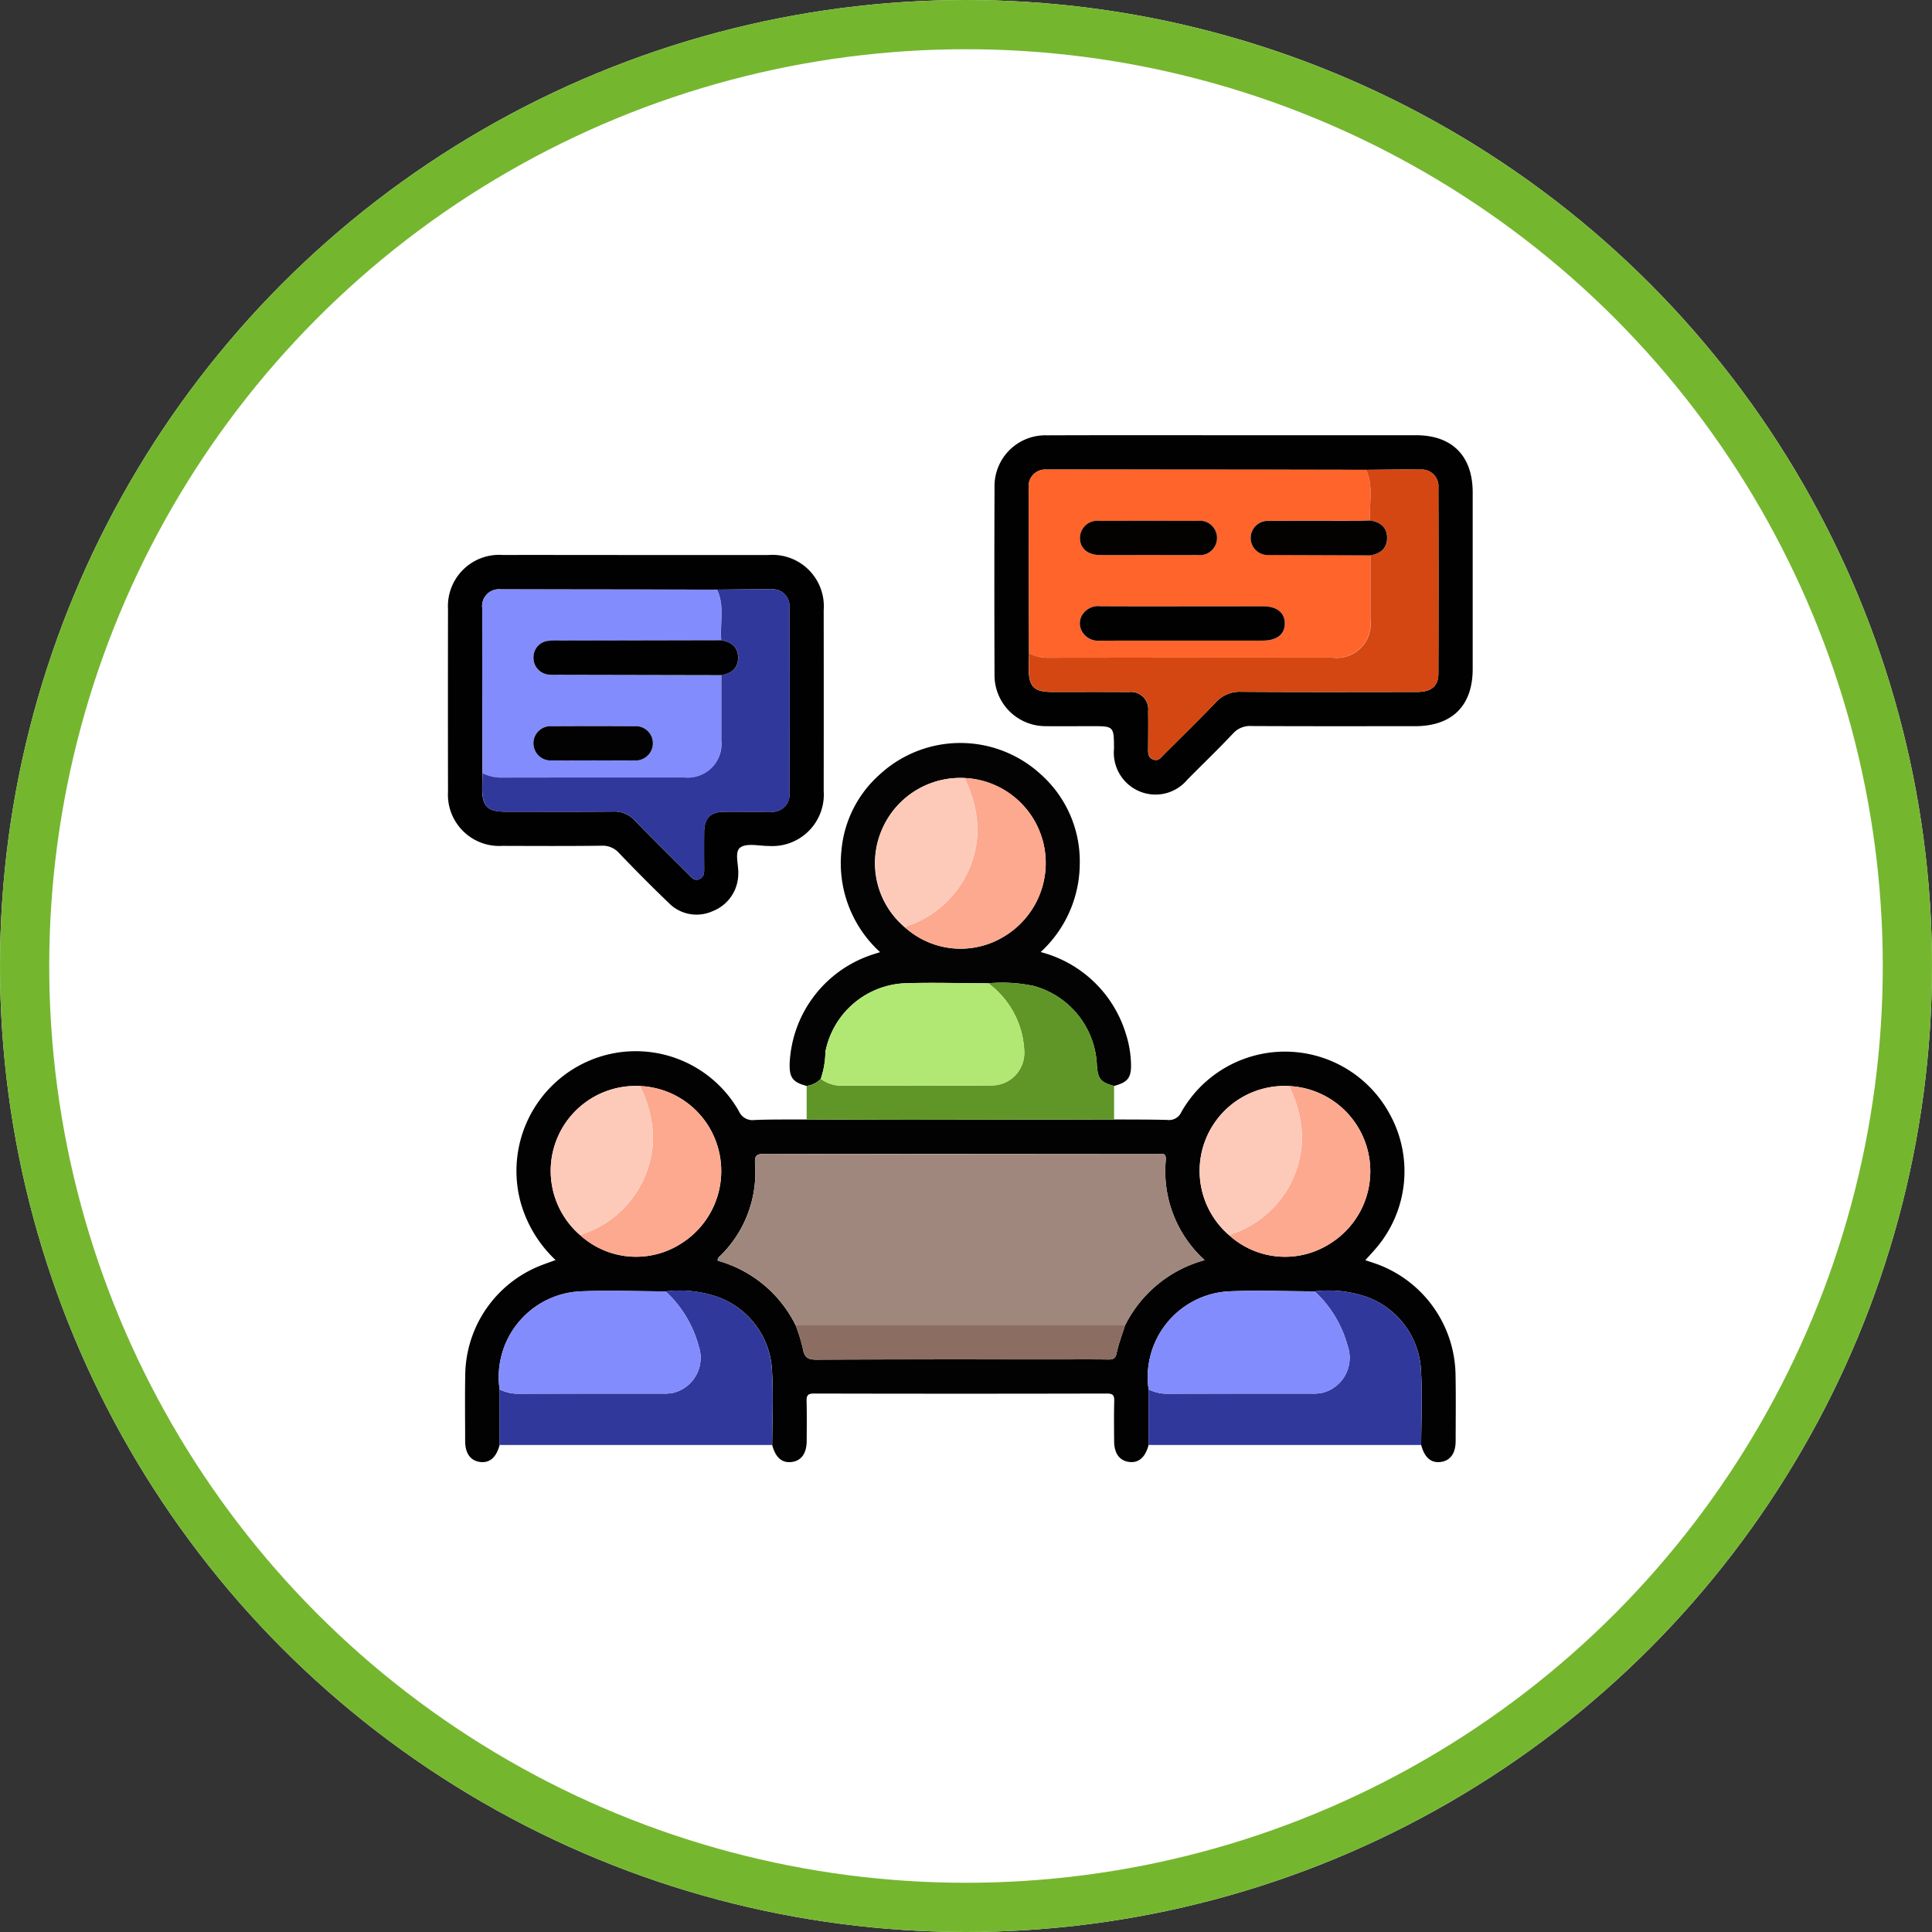 <svg xmlns="http://www.w3.org/2000/svg" width="157" height="157" viewBox="0 0 157 157">
  <rect x="0" y="0" width="157" height="157" fill="#333333" stroke="none"/>
  <g id="Grupo_109457" data-name="Grupo 109457" transform="translate(-376 -1405)">
    <g id="Elipse_4730" data-name="Elipse 4730" transform="translate(376 1405)" fill="#fff" stroke="#75b62f" stroke-width="4">
      <circle cx="78.5" cy="78.5" r="78.5" stroke="none"/>
      <circle cx="78.5" cy="78.5" r="76.5" fill="none"/>
    </g>
    <g id="Grupo_108807" data-name="Grupo 108807" transform="translate(337.616 1363.002)">
      <path id="Trazado_158314" data-name="Trazado 158314" d="M130.509,190.636c1.444.01,2.889,0,4.331.039a1.09,1.09,0,0,0,1.136-.641,9.676,9.676,0,0,1,16.948.193,9.611,9.611,0,0,1-1.121,10.866c-.259.307-.537.6-.879.98l.726.24a9.733,9.733,0,0,1,6.606,8.976c.036,1.823.014,3.648.01,5.472,0,1.015-.438,1.611-1.225,1.709s-1.31-.373-1.576-1.379c.005-1.967.111-3.941-.007-5.9a6.71,6.71,0,0,0-4.38-6.122,9.468,9.468,0,0,0-4.263-.464c-2.339-.006-4.682-.1-7.015,0a6.975,6.975,0,0,0-6.485,7.965q0,2.259,0,4.519c-.27,1.006-.8,1.474-1.576,1.379-.789-.1-1.221-.69-1.226-1.7-.006-1.071-.021-2.142.008-3.211.013-.454-.059-.649-.591-.648q-11.909.028-23.818,0c-.531,0-.6.193-.591.648.029,1.07.014,2.141.008,3.211-.006,1.013-.44,1.609-1.228,1.705s-1.309-.374-1.574-1.379c.005-1.967.111-3.941-.007-5.9a6.71,6.71,0,0,0-4.38-6.122,9.469,9.469,0,0,0-4.263-.464c-2.339-.006-4.682-.1-7.015,0a6.975,6.975,0,0,0-6.485,7.965l0,4.519c-.27,1.007-.806,1.475-1.578,1.379-.789-.1-1.222-.691-1.224-1.711,0-1.854-.028-3.708.012-5.56a9.677,9.677,0,0,1,6.211-8.727c.35-.132.7-.257,1.127-.412a10.205,10.205,0,0,1-2.865-4.78,9.744,9.744,0,0,1,5.687-11.457,9.646,9.646,0,0,1,12.072,4.135,1.2,1.2,0,0,0,1.267.722c1.413-.059,2.83-.034,4.246-.044,2.91.01,5.821.028,8.731.026Q122.383,190.659,130.509,190.636Zm14.219-2.713a6.9,6.9,0,0,0-4.854,12.133,6.767,6.767,0,0,0,8.107.718,6.927,6.927,0,0,0-3.253-12.851Zm-52.74,0a6.9,6.9,0,0,0-4.85,12.131,6.764,6.764,0,0,0,8.105.719,6.954,6.954,0,0,0,3.109-7.731A6.884,6.884,0,0,0,91.988,187.922Zm12.646,19.445a13.584,13.584,0,0,1,.586,1.894c.115.706.4.9,1.119.894,6.517-.033,13.034-.02,19.551-.02,1.384,0,2.768-.011,4.152.007.409.005.589-.095.682-.546.156-.757.444-1.487.676-2.229a10.2,10.2,0,0,1,6.469-5.3,9.749,9.749,0,0,1-3.159-8.138c.055-.691-.433-.476-.746-.477q-15.942-.013-31.884-.024c-.692,0-.784.211-.747.838a9.478,9.478,0,0,1-2.775,7.4c-.113.119-.287.206-.257.445A10.08,10.08,0,0,1,104.634,207.368Z" transform="translate(-1.592 -57.668)" fill="#020202"/>
      <path id="Trazado_158315" data-name="Trazado 158315" d="M189.786,77.366q7.416,0,14.832,0c2.934,0,4.6,1.686,4.6,4.648q0,7.17,0,14.342c0,2.994-1.672,4.652-4.685,4.654-4.424,0-8.847.01-13.271-.012a1.849,1.849,0,0,0-1.513.6c-1.21,1.286-2.486,2.507-3.726,3.764a3.363,3.363,0,0,1-3.862.952,3.407,3.407,0,0,1-2.091-3.471c-.007-1.835-.007-1.835-1.814-1.835-1.243,0-2.487.016-3.73,0a4.142,4.142,0,0,1-4.165-4.207q-.027-7.605,0-15.211a4.129,4.129,0,0,1,4.242-4.216C179.667,77.355,184.726,77.366,189.786,77.366Zm10.763,2.81q-12.987-.013-25.975-.02a1.346,1.346,0,0,0-1.432,1.5c0,4.482.013,8.964.022,13.447-.009.405-.027.81-.027,1.215,0,1.482.428,1.911,1.9,1.912,2.081,0,4.163-.01,6.245.006a1.4,1.4,0,0,1,1.561,1.553c.018.985.006,1.97,0,2.955,0,.377-.053.783.391.966.46.189.684-.191.939-.445,1.4-1.388,2.8-2.762,4.164-4.185a2.6,2.6,0,0,1,2.061-.864c4.77.032,9.54.018,14.31.013,1.138,0,1.717-.472,1.72-1.481q.024-7.561,0-15.122a1.352,1.352,0,0,0-1.466-1.467C203.5,80.139,202.023,80.167,200.549,80.176Z" transform="translate(-51.159 0)" fill="#010101"/>
      <path id="Trazado_158316" data-name="Trazado 158316" d="M90.058,98.318q5.378,0,10.755,0a4.179,4.179,0,0,1,4.507,4.481q.009,7.345,0,14.689a4.187,4.187,0,0,1-4.431,4.474c-.8.006-1.826-.263-2.352.128-.5.371-.1,1.459-.162,2.228a3.262,3.262,0,0,1-2.089,2.944,3.164,3.164,0,0,1-3.6-.714c-1.358-1.3-2.681-2.64-3.986-4a1.769,1.769,0,0,0-1.423-.608c-2.688.035-5.377.021-8.066.013a4.167,4.167,0,0,1-4.421-4.392q-.012-7.431,0-14.863a4.165,4.165,0,0,1,4.427-4.386Q84.637,98.309,90.058,98.318Zm6.591,2.811q-8.783-.014-17.567-.022a1.362,1.362,0,0,0-1.512,1.5c0,4.481.013,8.961.022,13.441-.01.4-.027.809-.027,1.214,0,1.482.428,1.912,1.9,1.913,2.92,0,5.839.017,8.759-.011a2.257,2.257,0,0,1,1.761.743c1.432,1.473,2.895,2.917,4.35,4.368.239.239.463.559.88.38.394-.17.392-.524.39-.882-.007-.985-.011-1.97,0-2.954.013-1.131.515-1.629,1.653-1.639,1.243-.01,2.487.011,3.729-.007a1.375,1.375,0,0,0,1.546-1.479q.022-7.56,0-15.121a1.352,1.352,0,0,0-1.467-1.467C99.6,101.091,98.123,101.119,96.649,101.129Z" transform="translate(0 -11.217)" fill="#010101"/>
      <path id="Trazado_158317" data-name="Trazado 158317" d="M135.921,159.055c-1.131-.3-1.41-.673-1.378-1.838a9.774,9.774,0,0,1,6.533-8.769c.243-.086.489-.158.818-.264a9.768,9.768,0,0,1-3.145-8.235,9.341,9.341,0,0,1,3.118-6.206,9.658,9.658,0,0,1,13.081-.009,9.46,9.46,0,0,1,3.17,7.243,9.812,9.812,0,0,1-3.179,7.2,9.816,9.816,0,0,1,6.928,6.655,8.676,8.676,0,0,1,.414,2.386c.04,1.162-.245,1.537-1.376,1.84-1.1-.292-1.333-.587-1.4-1.75a6.972,6.972,0,0,0-5.13-6.376,12.454,12.454,0,0,0-3.7-.216c-2.283,0-4.569-.078-6.849,0a6.9,6.9,0,0,0-6.378,5.557,7.225,7.225,0,0,1-.378,2.209A1.964,1.964,0,0,1,135.921,159.055Zm7.984-12.891a6.765,6.765,0,0,0,8.105.719,6.956,6.956,0,0,0,3.108-7.73,6.942,6.942,0,0,0-13.153-.748A6.8,6.8,0,0,0,143.905,146.163Z" transform="translate(-31.989 -28.812)" fill="#030303"/>
      <path id="Trazado_158318" data-name="Trazado 158318" d="M83.81,239.525l0-4.519a3.367,3.367,0,0,0,1.582.352c3.9-.012,7.793-.005,11.689-.009a3.609,3.609,0,0,0,.857-.066,2.932,2.932,0,0,0,2.057-3.79,9.406,9.406,0,0,0-2.685-4.455,9.469,9.469,0,0,1,4.263.464,6.71,6.71,0,0,1,4.38,6.122c.118,1.96.013,3.934.007,5.9Z" transform="translate(-4.832 -80.102)" fill="#31389c"/>
      <path id="Trazado_158319" data-name="Trazado 158319" d="M197.307,239.525q0-2.259,0-4.519a3.367,3.367,0,0,0,1.582.352c3.9-.012,7.793-.005,11.69-.009a3.605,3.605,0,0,0,.857-.066,2.932,2.932,0,0,0,2.057-3.79,9.406,9.406,0,0,0-2.685-4.455,9.468,9.468,0,0,1,4.263.464,6.71,6.71,0,0,1,4.38,6.122c.118,1.96.013,3.934.007,5.9Z" transform="translate(-65.588 -80.102)" fill="#31389c"/>
      <path id="Trazado_158320" data-name="Trazado 158320" d="M152.267,173.164a12.454,12.454,0,0,1,3.7.216,6.972,6.972,0,0,1,5.13,6.376c.067,1.164.3,1.459,1.4,1.75v2.726q-8.127.015-16.253.026c-2.91,0-5.821-.017-8.731-.026v-2.726a1.964,1.964,0,0,0,1.15-.575,2.779,2.779,0,0,0,1.517.551c4.132,0,8.263.016,12.394-.012a2.648,2.648,0,0,0,2.625-2.763A7.21,7.21,0,0,0,152.267,173.164Z" transform="translate(-33.579 -51.264)" fill="#609627"/>
      <path id="Trazado_158321" data-name="Trazado 158321" d="M128.3,216.969a10.08,10.08,0,0,0-6.332-5.251c-.03-.238.144-.326.257-.445a9.478,9.478,0,0,0,2.775-7.4c-.038-.627.055-.84.747-.838q15.942.035,31.884.024c.313,0,.8-.214.746.477a9.749,9.749,0,0,0,3.159,8.138,10.2,10.2,0,0,0-6.469,5.3Z" transform="translate(-25.254 -67.269)" fill="#a0877e"/>
      <path id="Trazado_158322" data-name="Trazado 158322" d="M97.268,227.032a9.406,9.406,0,0,1,2.685,4.455,2.932,2.932,0,0,1-2.057,3.79,3.608,3.608,0,0,1-.857.066c-3.9,0-7.793,0-11.689.009A3.367,3.367,0,0,1,83.768,235a6.975,6.975,0,0,1,6.485-7.965C92.586,226.93,94.929,227.026,97.268,227.032Z" transform="translate(-4.788 -80.095)" fill="#838cfc"/>
      <path id="Trazado_158323" data-name="Trazado 158323" d="M210.765,227.032a9.406,9.406,0,0,1,2.685,4.455,2.932,2.932,0,0,1-2.057,3.79,3.6,3.6,0,0,1-.857.066c-3.9,0-7.793,0-11.69.009a3.367,3.367,0,0,1-1.582-.352,6.975,6.975,0,0,1,6.485-7.965C206.083,226.93,208.426,227.026,210.765,227.032Z" transform="translate(-65.544 -80.095)" fill="#838cfc"/>
      <path id="Trazado_158324" data-name="Trazado 158324" d="M102.794,191.185a6.884,6.884,0,0,1,6.364,5.119,6.954,6.954,0,0,1-3.109,7.731,6.764,6.764,0,0,1-8.105-.719c.1-.048.207-.1.315-.143a8.37,8.37,0,0,0,5.589-7.935A10.012,10.012,0,0,0,102.794,191.185Z" transform="translate(-12.398 -60.931)" fill="#fca990"/>
      <path id="Trazado_158325" data-name="Trazado 158325" d="M216.284,191.186a6.927,6.927,0,0,1,3.253,12.851,6.767,6.767,0,0,1-8.107-.718c.1-.048.207-.1.315-.143a8.371,8.371,0,0,0,5.595-7.935A10.012,10.012,0,0,0,216.284,191.186Z" transform="translate(-73.148 -60.931)" fill="#fca990"/>
      <path id="Trazado_158326" data-name="Trazado 158326" d="M100,191.169a10.012,10.012,0,0,1,1.054,4.053,8.37,8.37,0,0,1-5.589,7.935c-.108.039-.21.095-.315.143A6.9,6.9,0,0,1,100,191.169Z" transform="translate(-9.603 -60.914)" fill="#fdcaba"/>
      <path id="Trazado_158327" data-name="Trazado 158327" d="M213.5,191.171a10.012,10.012,0,0,1,1.055,4.055,8.371,8.371,0,0,1-5.595,7.935c-.108.039-.21.1-.315.143a6.9,6.9,0,0,1,4.854-12.133Z" transform="translate(-70.36 -60.916)" fill="#fdcaba"/>
      <path id="Trazado_158328" data-name="Trazado 158328" d="M135.594,233.03H162.36c-.232.742-.52,1.471-.676,2.229-.093.451-.272.551-.682.546-1.384-.018-2.768-.007-4.152-.007-6.517,0-13.034-.014-19.551.02-.717,0-1-.187-1.119-.894A13.584,13.584,0,0,0,135.594,233.03Z" transform="translate(-32.553 -83.331)" fill="#8c6d62"/>
      <path id="Trazado_158329" data-name="Trazado 158329" d="M176.378,98.318c-.009-4.482-.026-8.964-.022-13.447a1.346,1.346,0,0,1,1.432-1.5q12.987,0,25.975.02c.643,1.328.226,2.744.343,4.115-.345.009-.691.026-1.035.026-2.391,0-4.783-.008-7.174.007a1.389,1.389,0,1,0-.086,2.773c.2.013.4,0,.605,0l7.691.027q0,2.606,0,5.21a2.763,2.763,0,0,1-3.1,3.106q-11.482,0-22.963.007A3.438,3.438,0,0,1,176.378,98.318Zm12.454-3.826c-2.222,0-4.444.007-6.666-.005a1.518,1.518,0,0,0-1.422.647,1.289,1.289,0,0,0-.056,1.4,1.486,1.486,0,0,0,1.451.747q6.623-.011,13.245-.005c1.148,0,1.8-.526,1.778-1.42-.019-.864-.647-1.358-1.751-1.36Q192.122,94.487,188.832,94.492Zm-2.74-4.172c1.327,0,2.653.013,3.979,0a1.4,1.4,0,1,0-.012-2.774q-3.979-.018-7.958,0a1.408,1.408,0,0,0-1.583,1.35c-.024.844.6,1.416,1.595,1.426C183.439,90.33,184.765,90.321,186.092,90.32Z" transform="translate(-54.373 -3.219)" fill="#ff642b"/>
      <path id="Trazado_158330" data-name="Trazado 158330" d="M204.1,87.5c-.117-1.372.3-2.788-.343-4.115,1.474-.009,2.948-.038,4.421-.02a1.352,1.352,0,0,1,1.466,1.467q.022,7.561,0,15.122c0,1.009-.583,1.48-1.72,1.48-4.77,0-9.541.019-14.31-.013a2.6,2.6,0,0,0-2.061.864c-1.359,1.423-2.768,2.8-4.164,4.185-.256.254-.48.634-.939.445-.444-.183-.392-.588-.391-.966,0-.985.014-1.97,0-2.955a1.4,1.4,0,0,0-1.561-1.553c-2.081-.015-4.163,0-6.245-.006-1.477,0-1.9-.43-1.9-1.912,0-.4.018-.809.027-1.215a3.438,3.438,0,0,0,1.67.352q11.482-.014,22.963-.007a2.763,2.763,0,0,0,3.1-3.106q0-2.6,0-5.21c.828-.139,1.393-.57,1.371-1.461C205.451,88.033,204.889,87.631,204.1,87.5Z" transform="translate(-54.367 -3.212)" fill="#d44713"/>
      <path id="Trazado_158331" data-name="Trazado 158331" d="M80.8,119.267c-.009-4.481-.026-8.961-.022-13.441a1.362,1.362,0,0,1,1.512-1.5q8.783,0,17.567.022c.643,1.328.227,2.744.343,4.115l-12.977.028a7.207,7.207,0,0,0-1.037.018,1.333,1.333,0,0,0-1.24,1.33,1.365,1.365,0,0,0,1.239,1.42,6.38,6.38,0,0,0,.778.014l13.237.028q0,2.647,0,5.3a2.744,2.744,0,0,1-3.006,3.021c-4.938,0-9.876,0-14.814.007A3.343,3.343,0,0,1,80.8,119.267Zm8.991-1.044c1.1,0,2.191.011,3.286,0a1.409,1.409,0,0,0,1.568-1.366,1.388,1.388,0,0,0-1.523-1.408q-3.328-.023-6.658,0a1.39,1.39,0,0,0-1.525,1.407,1.407,1.407,0,0,0,1.566,1.368C87.6,118.234,88.7,118.222,89.793,118.222Z" transform="translate(-3.21 -14.431)" fill="#838cfc"/>
      <path id="Trazado_158332" data-name="Trazado 158332" d="M100.2,108.454c-.116-1.372.3-2.788-.343-4.115,1.474-.009,2.948-.038,4.421-.02a1.352,1.352,0,0,1,1.467,1.467q.022,7.561,0,15.121a1.375,1.375,0,0,1-1.546,1.479c-1.243.018-2.486,0-3.729.007-1.138.01-1.64.508-1.653,1.639-.012.985-.007,1.97,0,2.954,0,.359,0,.712-.39.882-.417.18-.641-.141-.88-.38-1.455-1.451-2.917-2.895-4.35-4.368a2.257,2.257,0,0,0-1.761-.743c-2.92.028-5.839.013-8.759.011-1.476,0-1.9-.431-1.9-1.913,0-.4.018-.809.027-1.214a3.343,3.343,0,0,0,1.582.353c4.938-.011,9.876-.005,14.814-.007a2.744,2.744,0,0,0,3.006-3.021q0-2.647,0-5.3c.827-.14,1.393-.571,1.371-1.462C101.547,108.985,100.986,108.581,100.2,108.454Z" transform="translate(-3.204 -14.427)" fill="#31389c"/>
      <path id="Trazado_158333" data-name="Trazado 158333" d="M153.592,173.165a7.21,7.21,0,0,1,2.932,5.544,2.648,2.648,0,0,1-2.625,2.763c-4.131.028-8.263.008-12.394.012a2.779,2.779,0,0,1-1.517-.551,7.226,7.226,0,0,0,.378-2.209,6.9,6.9,0,0,1,6.378-5.557C149.023,173.087,151.309,173.16,153.592,173.165Z" transform="translate(-34.904 -51.265)" fill="#b1e874"/>
      <path id="Trazado_158334" data-name="Trazado 158334" d="M159.542,137.313a6.884,6.884,0,0,1,6.364,5.119,6.956,6.956,0,0,1-3.108,7.73,6.765,6.765,0,0,1-8.105-.719c.105-.048.207-.1.315-.143a8.37,8.37,0,0,0,5.589-7.935A10,10,0,0,0,159.542,137.313Z" transform="translate(-42.777 -32.092)" fill="#fca990"/>
      <path id="Trazado_158335" data-name="Trazado 158335" d="M156.748,137.3a10,10,0,0,1,1.055,4.053,8.37,8.37,0,0,1-5.589,7.935c-.108.039-.21.095-.315.143a6.9,6.9,0,0,1,4.849-12.13Z" transform="translate(-39.982 -32.076)" fill="#fdcaba"/>
      <path id="Trazado_158336" data-name="Trazado 158336" d="M193.616,107.293q3.289,0,6.579,0c1.1,0,1.732.5,1.751,1.36.02.893-.631,1.419-1.778,1.42q-6.623,0-13.245.005a1.486,1.486,0,0,1-1.451-.747,1.289,1.289,0,0,1,.056-1.4,1.518,1.518,0,0,1,1.422-.647C189.172,107.3,191.394,107.293,193.616,107.293Z" transform="translate(-59.157 -16.02)" fill="#010101"/>
      <path id="Trazado_158337" data-name="Trazado 158337" d="M190.886,95.111c-1.326,0-2.652.009-3.979,0-.994-.01-1.618-.582-1.595-1.426a1.408,1.408,0,0,1,1.583-1.35q3.979-.016,7.958,0a1.4,1.4,0,1,1,.012,2.774C193.539,95.123,192.212,95.11,190.886,95.111Z" transform="translate(-59.167 -8.009)" fill="#030201"/>
      <path id="Trazado_158338" data-name="Trazado 158338" d="M224.888,92.274c.789.128,1.351.53,1.371,1.376.021.891-.544,1.323-1.371,1.461l-7.691-.027c-.2,0-.4.009-.605,0a1.389,1.389,0,1,1,.086-2.773c2.391-.016,4.783,0,7.174-.007C224.2,92.3,224.543,92.283,224.888,92.274Z" transform="translate(-75.155 -7.982)" fill="#030201"/>
      <path id="Trazado_158339" data-name="Trazado 158339" d="M105,113.225c.79.127,1.35.53,1.371,1.375.022.891-.544,1.322-1.371,1.462l-13.237-.028a6.38,6.38,0,0,1-.778-.014,1.365,1.365,0,0,1-1.239-1.42,1.333,1.333,0,0,1,1.24-1.33,7.206,7.206,0,0,1,1.037-.018Z" transform="translate(-8.008 -19.198)" fill="#010101"/>
      <path id="Trazado_158340" data-name="Trazado 158340" d="M94.587,131.024c-1.095,0-2.191.011-3.285,0a1.407,1.407,0,0,1-1.566-1.368,1.39,1.39,0,0,1,1.525-1.407q3.328-.023,6.658,0a1.388,1.388,0,0,1,1.523,1.408,1.409,1.409,0,0,1-1.568,1.366C96.778,131.035,95.682,131.024,94.587,131.024Z" transform="translate(-8.004 -27.233)" fill="#020202"/>
    </g>
  </g>
</svg>
